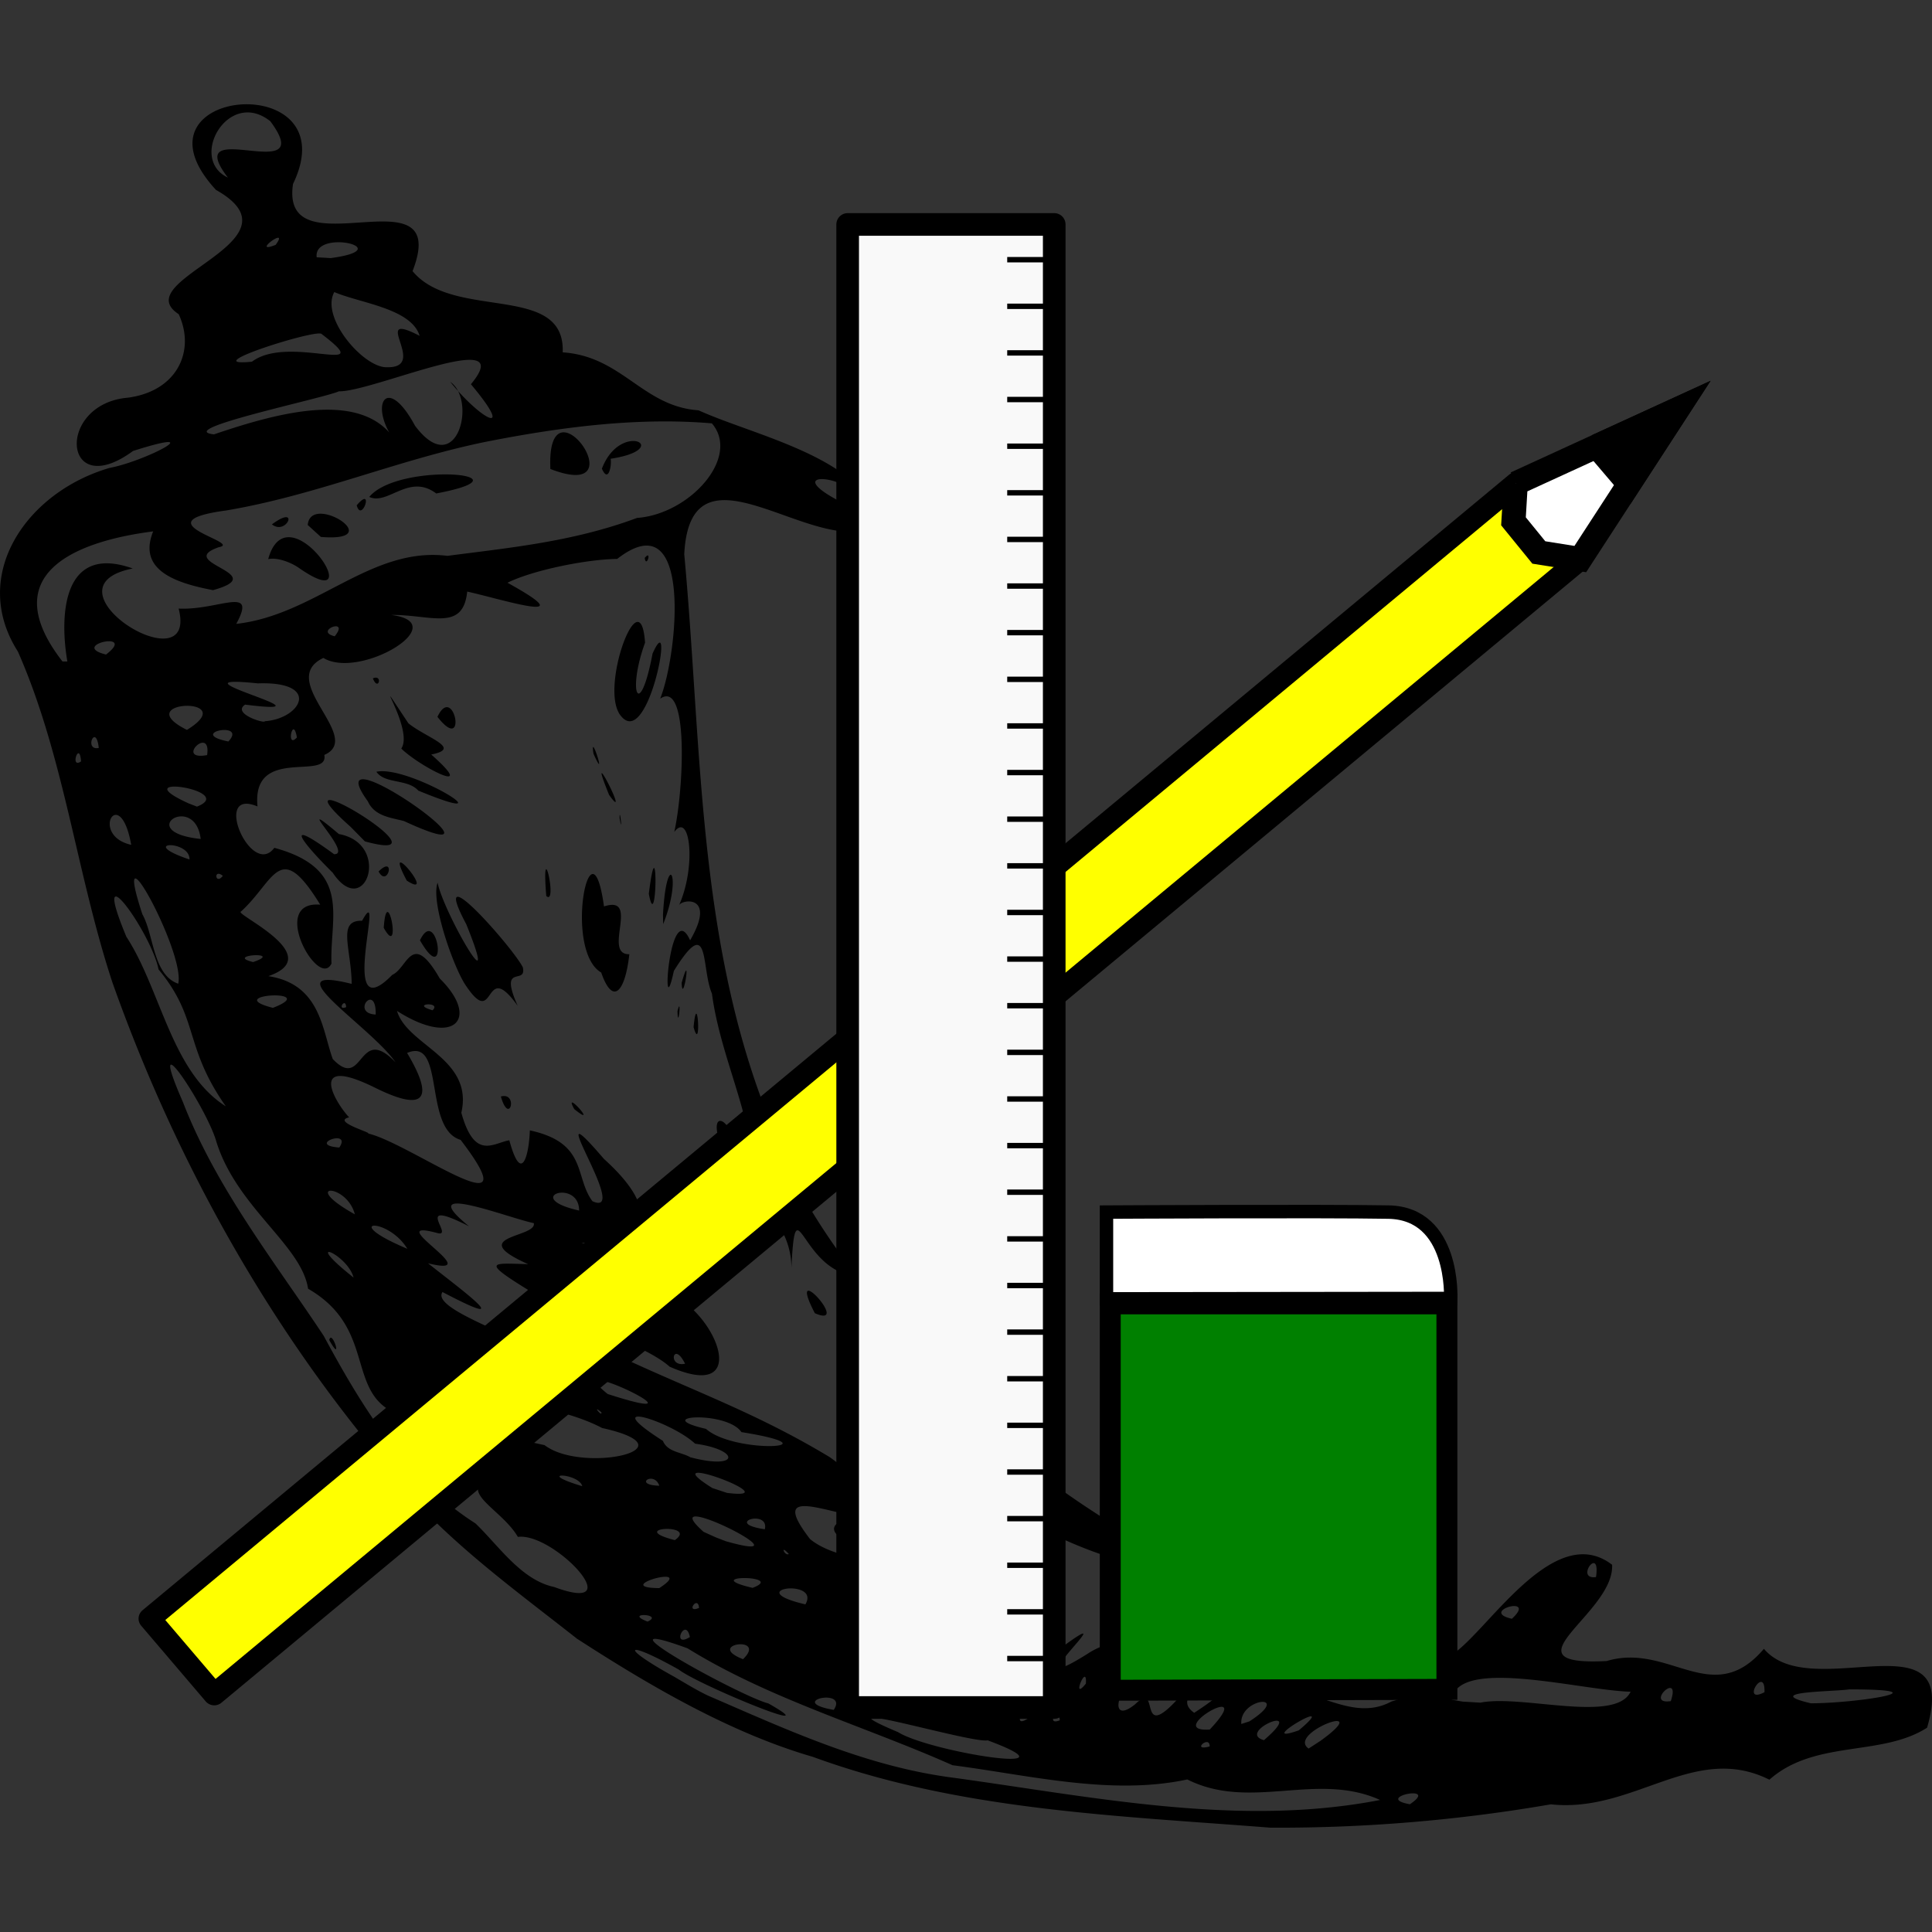 <?xml version="1.0" encoding="UTF-8" standalone="no"?>
<svg
   role="img"
   viewBox="0 0 24 24"
   version="1.1"
   id="svg1"
   sodipodi:docname="flask_school.svg"
   inkscape:version="1.3 (0e150ed6c4, 2023-07-21)"
   xmlns:inkscape="http://www.inkscape.org/namespaces/inkscape"
   xmlns:sodipodi="http://sodipodi.sourceforge.net/DTD/sodipodi-0.dtd"
   xmlns="http://www.w3.org/2000/svg"
   xmlns:svg="http://www.w3.org/2000/svg"
   xmlns:rdf="http://www.w3.org/1999/02/22-rdf-syntax-ns#"
   xmlns:cc="http://creativecommons.org/ns#"
   xmlns:dc="http://purl.org/dc/elements/1.1/">
  <rect x="0" y="0" width="24" height="24" fill="#333333" stroke="none"/>
  <defs
     id="defs1" />
  <sodipodi:namedview
     id="namedview1"
     pagecolor="#ffffff"
     bordercolor="#111111"
     borderopacity="1"
     inkscape:showpageshadow="0"
     inkscape:pageopacity="0"
     inkscape:pagecheckerboard="1"
     inkscape:deskcolor="#d1d1d1"
     showgrid="false"
     inkscape:zoom="22.875"
     inkscape:cx="11.934426"
     inkscape:cy="10.601093"
     inkscape:window-width="1366"
     inkscape:window-height="745"
     inkscape:window-x="-8"
     inkscape:window-y="-8"
     inkscape:window-maximized="1"
     inkscape:current-layer="svg1" />
  <title
     id="title1">Flask</title>
  <path
     d="M7.172 20.36c-.914-.72-1.89-1.41-2.556-2.38-1.402-1.712-2.482-3.694-3.22-5.777-.446-1.355-.6-2.808-1.174-4.11-.602-.944.103-1.978 1.138-2.28.46-.087 1.272-.522.293-.211-.878.644-.963-.585-.063-.662.615-.082.84-.585.63-1.037-.66-.43 1.6-.903.463-1.544C1.5 1.08 4.34.835 3.64 2.285 3.473 3.4 5.624 2.08 5.125 3.368c.507.619 1.9.14 1.865 1.009.74.05.993.672 1.687.72.72.325 2.022.58 2.266 1.39-.713.566-2.364-1.165-2.443.398.215 2.31.16 4.689 1.004 6.888.4 1.332 1.37 2.38 2.244 3.418.837 1.016 1.971 1.73 3.127 2.333 1.014.478 2.107.795 3.213.994.448-.343 1.24-1.617 1.938-1.08.033.604-1.388 1.263-.067 1.196.776-.234 1.314.6 1.953-.152.588.697 2.446-.446 2.027.98-.566.364-1.392.144-1.959.646-.935-.467-1.68.418-2.715.306a19.86 19.86 0 01-3.484.29c-1.912-.15-3.865-.214-5.684-.88-1.024-.297-2.023-.881-2.924-1.464zm1.615.7c1 .432 1.978.888 3.074 1.026 1.74.24 3.537.614 5.283.274-.79-.357-1.608.14-2.395-.255-.944.203-1.957-.052-2.917-.177-1.092-.486-2.27-.82-3.291-1.452-1.277-.466.66.598 1.005.685.798.453-.877-.233-1.114-.421-.668-.375-.754-.297-.066.084.139.08.276.166.42.235zm-1.904-1.346c.97.359-.004-.682-.45-.622-.196-.341-.751-.557-.36-.74-.704.244-.737-.93-1.07-.763-.744-.235-.29-1.07-1.176-1.58-.081-.54-.882-1.008-1.138-1.822-.113-.416-.905-1.613-.418-.5.414 1.072 1.143 1.99 1.75 2.907.47.873 1.027 1.786 1.885 2.33.29.278.568.703.977.79zM4.09 16.647c.033-.146.177.317 0 0zm3.954 3.497c.215-.096-.31-.12 0 0zm.526.192c-.054-.265-.24.148 0 0zm.66.275c.312-.3-.484-.188 0 0zm1.127.63c.191-.282-.61-.107 0 0zM8.19 19.728c.487-.315-.63-.004 0 0zm.494.246c-.014-.166-.176.075 0 0zm2.47 1.542c.397.25 2.32.55 1.115.103-.2.042-2.23-.574-1.116-.103zm-3.921-3.054c-.04-.167-.616-.185 0 0zm1.15.67c.3-.21-.621-.16 0 0zm.966.593c.43-.162-.696-.163 0 0zm-2.584-1.773c.466.358 1.88.046.714-.213-.53-.283-1.727-.476-.912.17zm3.24 1.978c.193-.33-.815-.19 0 0zm-.984-.783c1.14.323-.958-.72-.281-.118l.15.068.13.05zm1.973 1.14c1.08.01-.975-.147 0 0zm-4.644-2.96c-.042-.2-.266.018 0 0zm6.47 3.985c.028-.363-.353.27 0 0zm-4.63-2.856c-.064-.191-.336-.008 0 0zm-1.738-1.254c.62-.037-.848-.273 0 0zm-2.06-1.332c-.077-.297-.674-.534 0 0zm5.407 3.435c-.114-.13-.054.028 0 0zm3.366 2.065c-.01-.197-.183.075 0 0zm-3.664-2.373c.06-.255-.528-.077 0 0zm-2.506-1.592c.46-.05-.74-.311 0 0zm4.241 2.637c.718-.285-.7-.14 0 0zM9.03 18.545c.827.106-.985-.563-.181-.06zm2.876 1.768c.773-.462.518 1.082 1.311.13.782-.57-.675.707.29.103.696-.467 1.726.22 2.376.445.468-.023.923.405 1.403.145.923-.25-1.806-.37-1.09-.81-.845.245-1.47-.294-1.885-.835-.948-.22-2.044-.703-2.517-1.542-.192-.315.28.044-.166-.47-.57-.508-.856-1.085-1.24-1.702-.457-.244-.51-.963-.557-.024.004-.593-.553-.992-.688-.826-.002-.571.595-.285.176-.707-.09-.592-.386-1.21-.475-1.877-.138-.322-.02-1.011-.473-.282-.165.77-.055-.947.202-.38.337-.58-.12-.51-.14-.43.22-.488.14-1.18-.057-.916.117-.517.185-1.902-.175-1.656.218-.54.414-2.473-.534-1.736-.384.005-1.048.14-1.363.296.986.543-.1.196-.5.11-.052.502-.45.285-.946.29.793.098-.386.81-.841.534-.59.282.51.987.012 1.205.06.328-.905-.12-.83.64-.573-.241-.078.9.209.514.975.264.686.866.71 1.437-.158.333-.784-.783-.14-.731-.507-.827-.561-.3-.984.085-.1.028 1.079.547.34.803.65.1.668.67.8 1.03.39.407.31-.45.779.04-.296-.436-1.567-1.228-.544-.974-.005-.44-.185-.793.129-.784.31-.562-.325 1.387.375.672.193-.085.24-.563.59.045.505.498.182.858-.531.403.127.433.954.587.799 1.265.165.595.395.376.596.342.158.578.247.153.255-.123.72.155.552.58.778.88.497.224-.712-1.522.142-.526.898.81.337 1.15-.47 1.02.51-.041.675.69 1.313.664.582.277.975 1.34-.027.897-.348-.313-1.58-.7-.573-.104.929.43 1.665.688 2.561 1.227.64.458.918.982 1.16 1.086-.538.257-1.623-.206-.817-.348-.503-.091-1.068-.345-.587.28.41.343 1.45.306 1.637.345-.159.348-.43.376.006.403-.486.26.156.3.201.448zm-.994-2.808c-.296-.31-.373-.89-.053-.385.164.066.525.947.053.385zm3.238 2.057c.185-.011.006.14 0 0zm-3.706-2.816c-.01-.468.107.36 0 0zm-.322-.433c-.372-.72.47.204 0 0zm-3.9-2.692c.219-.06.108.374 0 0zm3.104 1.682c.134-.504.158.424 0 0zm-2.192-1.525c-.155-.278.323.26 0 0zm1.882.604c-.352-.79.25-.432.078.13zM5.77 12.217c-.158-.26-.418-1.02-.334-1.252.076.378.804 1.627.357.518-.494-.93.59.302.702.534.05.23-.305-.063-.064.478-.44-.617-.26.34-.661-.278zm-1.003-.691c.04-.603.23.413 0 0zm.45.155c.216-.455.366.634 0 0zm-1.084-.84c-.374-.37-.644-.713.017-.23.255.01-.566-.778.06-.25.66.12.327 1.082-.077.48zm.57-.015c.217-.215.115.212 0 0zm.35.113c-.328-.617.4.258 0 0zm-.697-.667c-1.086-.966 1.365.506.177.18zm3.11 1.808c-.47-.282-.123-1.984.037-.82.457-.148-.025.6.315.594-.053.473-.206.643-.35.226zm1.15.68c.048-.513.099.35 0 0zm-.2-.198c.054-.22.007.258 0 0zM4.57 9.955c-.697-.963 2.027.973.447.244-.165-.043-.364-.06-.447-.244zm2.216 1.175c-.066-.81.147.134 0 0zm1.682 1.079c.13-.462.01.305 0 0zM4.676 9.587c.415-.088 1.718.729.52.234-.132-.148-.416-.08-.52-.234zm3.56 1.775c.044-.83.248-.495.002.118zM4.985 9.299c.169-.248-.45-1.12.089-.313.232.185.672.31.283.387.61.539-.15.146-.372-.074zm3.075 1.804c.117-.944.103.553 0 0zM4.632 8.427c.129-.055.068.172 0 0zm.802.478c.206-.434.38.483 0 0zm2.263 1.259c-.002-.167.043.242 0 0zm-.131-.29c-.314-.776.292.41 0 0zm-.193-.51c-.053-.32.18.404 0 0zm.314-.51c-.216-.38.272-1.673.326-.87-.227.625-.065.975.093.136.293-.66-.063 1.303-.42.735zm.322-1.923c.094-.115.02.139 0 0zM7.47 17.544c-.128-.111.016.07 0 0zm1.11.56c.615.16.612-.095.055-.17-.3-.28-1.246-.575-.4-.035.057.142.235.139.344.206zM6.389 16.65c.34.253 1.28.719.484.096.269-.312-.514-.478-.254-.686-.66-.404-.52-.368-.058-.356-.794-.354.114-.328.07-.51-.305-.06-1.52-.54-.804.04-.726-.37-.173.138-.392.084-.743-.202.66.565-.118.375.425.337 1.146.864.18.357-.128.183.69.46.892.6zm1.16.667c1.41.454-.691-.556 0 0zm5.94 3.598c.02-.28-.193.24 0 0zm.611.257c.325-.315.013.503.54-.077.005-.415-.017-.66-.606-.156-.162.09-.234.473.066.233zm-9.692-6.087c-.1-.393-.7-.39 0 0zm.652.428c-.242-.402-.864-.364 0 0zm3.71 2.237c.362.32 1.662.236.44.04-.182-.27-1.151-.204-.44-.04zm5.097 3.149c.558-.468-.54.208 0 0zm1.16.796c.003-.15-.24.066 0 0zm.001-.21c.617-.654-.598.039 0 0zM2.805 13.743c-.526-.75-.327-1.088-.835-1.7-.096-.47-.87-1.533-.4-.406.43.659.558 1.679 1.235 2.106zm12.03 7.534c1.135-.734-.466-.32 0 0zm.866.34c.57-.488-.36-.102 0 0zM4.215 14.255c.163-.242-.42-.031 0 0zm11.305 7.129c.551-.355-.126-.3-.1.032zm-7.47-4.71c-.02-.24-.291.02 0 0zm.46.267c-.145-.297-.224.047 0 0zm7.894 4.684c.705-.51-.428-.098-.148.096zm-.27-.13c.574-.482-.607.213 0 0zm1.38.918c.386-.258-.469-.083 0 0zM4.57 14.08c.517.116 2.066 1.274 1.152.08-.468-.138-.187-1.283-.665-1.08.32.535.264.763-.41.426-.845-.413-.474.204-.31.374-.224.052.299.196.233.2zm-2.356-1.86c.092-.383-.853-2.107-.446-.864.146.26.13.754.446.864zm4.324 2.666c-.266-.223-.013-.032 0 0zm.656.152c0-.405-.725-.164 0 0zm5.681 3.583c-.108-.278-.428-.006 0 0zm.273.199c-.04-.155-.157.03 0 0zM15.4 20.24c.216-.16-.27-.02 0 0zM3.39 12.52c.62-.24-.664-.17 0 0zm8.984 5.662c-.007-.401-.395.1 0 0zm-9.23-6.231c.399-.135-.367-.09 0 0zm1.156.56c-.007-.133-.122.05 0 0zm14.09 8.64c.512-.104 1.678.26 1.866-.136-.62-.015-2.15-.438-2.222.1l.136.023.22.013zM4.667 12.603c.009-.407-.317-.015 0 0zM1.63 10.495c-.138-.775-.525-.118 0 0zm.724.182c.009-.25-.663-.224 0 0zm.414.203c-.12-.097-.094.122 0 0zm2.605 1.67c.122-.112-.29-.083 0 0zm-2.88-2.128c-.07-.585-.84-.088 0 0zm-1.486-.964c-.02-.27-.144.102 0 0zm.22-.167c-.035-.32-.19.04 0 0zm1.22.729c.518-.203-.94-.42-.104-.04zm16.334 10.089c.33-.303-.42-.094 0 0zm1.974 1.023c.132-.392-.334.05 0 0zM2.573 9.38c.055-.38-.41.075 0 0zM.837 8.218c-.093-.535-.08-1.474.812-1.156-1.191.236.824 1.48.57.498.5.024.98-.296.716.19.987-.11 1.67-.964 2.624-.845.742-.098 1.554-.172 2.354-.471.658-.048 1.29-.756.93-1.175-.896-.076-1.835.036-2.827.233-1.098.228-2.096.662-3.205.849-1.08.145.217.4-.092.456-.564.196.672.328-.073.534-.46-.088-.94-.246-.743-.73-1.035.133-1.945.563-1.127 1.616h.06zm2.494-1.27c.243-.894 1.3.735.398.118-.108-.08-.285-.146-.398-.12zm.047-.434c.35-.26.186.146 0 0zm.445.008c.032-.411 1.018.218.163.148zm.608-.245c.222-.26.064.23 0 0zm.156-.104c.37-.444 2.095-.283.832-.043-.338-.255-.598.15-.832.043zm2.25-.347c-.055-1.214 1.119.432 0 0zm.64-.004c.233-.612.906-.245.108-.123.017.065-.024.316-.108.123zM2.322 9.067c.697-.427-.741-.37 0 0zm.515.144c.245-.26-.531-.106 0 0zm-1.52-1.08c.399-.305-.471-.116 0 0zm20.602 12.89c.012-.355-.304.16 0 0zm-2.093-1.43c.06-.408-.27.037 0 0zm2.67 1.568c.557 0 1.688-.173.475-.173-.19.03-1.109.024-.476.173zM3.29 8.959c.45-.03.706-.497-.087-.47-1.23-.127 1.084.42-.158.264-.167.11.236.237.245.207zm.398.202c-.048-.29-.14.154 0 0zm.47-1.257c.197-.243-.27-.065 0 0zm-1.5-2.508c.806-.274 1.907-.581 2.287.135-.387-.466-.156-.924.21-.243.516.689.775-.313.438-.545.383.476.819.7.257.03.61-.734-1.223.097-1.64.088-.2.09-2.071.477-1.551.535zm.472-.903c.46-.347 1.588.206.864-.345-.07-.062-1.586.418-.864.345zm1.674.069c.538.013-.231-.722.409-.39-.105-.343-.746-.407-1.06-.544-.176.314.36.938.65.934zm-1.38-1.52c.186-.252-.326.128 0 0zm.684.164c.866-.115-.22-.373-.174-.01zm-1.277-1c-.61-.796 1.146.134.527-.7-.522-.415-1.023.468-.527.7zm7.824 4.215c.28-.496-1.155-.668-.188-.175.09.03.07.21.188.175z"
     id="path1"
     style="fill:#000000" />
  <path
     id="rect1"
     style="fill:#ffff00;stroke:#000000;stroke-width:0.274;stroke-linejoin:round;stroke-linecap:round"
     d="m -11.636,-17.888 h 22.074 l -0.338,0.393 0.011,0.498 0.327,0.345 v 0 l -22.074,0 z"
     sodipodi:nodetypes="cccccccc"
     transform="matrix(0.769,-0.639,-0.649,-0.761,0,0)" />
  <path
     style="fill:#ffffff;stroke:#000000;stroke-width:0.3;stroke-linecap:butt;stroke-linejoin:miter;stroke-opacity:1;stroke-dasharray:none"
     d="M 18.829,6.005 20.842,5.082 19.631,6.945 19.116,6.863 18.801,6.476 18.829,6.005"
     id="path2" />
  <path
     style="fill:#000000;stroke:#000000;stroke-width:0.3;stroke-linecap:butt;stroke-linejoin:miter;stroke-opacity:1;stroke-dasharray:none"
     d="M 19.835,5.543 20.236,6.014 20.842,5.082 19.835,5.543"
     id="path3" />
  <path
     style="fill:#008000;stroke:#000000;stroke-width:0.26;stroke-linecap:butt;stroke-linejoin:miter;stroke-dasharray:none;stroke-opacity:1"
     d="m 13.792,20.997 v -4.8 h 4.182 v 4.789 z"
     id="path4"
     sodipodi:nodetypes="ccccc" />
  <path
     style="fill:#ffffff;stroke:#000000;stroke-width:0.167;stroke-linecap:butt;stroke-linejoin:miter;stroke-dasharray:none;stroke-opacity:1"
     d="m 13.745,16.135 v -1.078 c 0,0 2.677,-0.015 3.503,0 0.825,0.015 0.773,1.073 0.773,1.073 z"
     id="path4-1"
     sodipodi:nodetypes="cczcc" />
  <rect
     style="fill:#f9f9f9;stroke:#000000;stroke-width:0.281;stroke-linecap:round;stroke-linejoin:round;stroke-dasharray:none"
     id="rect4"
     width="2.566"
     height="18.423"
     x="10.53"
     y="2.788" />
  <path
     style="fill:#ffffff;stroke:#000000;stroke-width:0.067;stroke-linecap:butt;stroke-linejoin:miter;stroke-dasharray:none;stroke-opacity:1"
     d="M 13.096,3.226 H 12.512"
     id="path5" />
  <path
     style="fill:#ffffff;stroke:#000000;stroke-width:0.067;stroke-linecap:butt;stroke-linejoin:miter;stroke-dasharray:none;stroke-opacity:1"
     d="M 13.096,3.805 H 12.512"
     id="path6" />
  <path
     style="fill:#ffffff;stroke:#000000;stroke-width:0.067;stroke-linecap:butt;stroke-linejoin:miter;stroke-dasharray:none;stroke-opacity:1"
     d="M 13.096,4.384 H 12.512"
     id="path7" />
  <path
     style="fill:#ffffff;stroke:#000000;stroke-width:0.067;stroke-linecap:butt;stroke-linejoin:miter;stroke-dasharray:none;stroke-opacity:1"
     d="M 13.096,4.963 H 12.512"
     id="path8" />
  <path
     style="fill:#ffffff;stroke:#000000;stroke-width:0.067;stroke-linecap:butt;stroke-linejoin:miter;stroke-dasharray:none;stroke-opacity:1"
     d="M 13.096,5.543 H 12.512"
     id="path9" />
  <path
     style="fill:#ffffff;stroke:#000000;stroke-width:0.067;stroke-linecap:butt;stroke-linejoin:miter;stroke-dasharray:none;stroke-opacity:1"
     d="M 13.096,6.122 H 12.512"
     id="path10" />
  <path
     style="fill:#ffffff;stroke:#000000;stroke-width:0.067;stroke-linecap:butt;stroke-linejoin:miter;stroke-dasharray:none;stroke-opacity:1"
     d="M 13.096,6.701 H 12.512"
     id="path11" />
  <path
     style="fill:#ffffff;stroke:#000000;stroke-width:0.067;stroke-linecap:butt;stroke-linejoin:miter;stroke-dasharray:none;stroke-opacity:1"
     d="M 13.096,7.28 H 12.512"
     id="path12" />
  <path
     style="fill:#ffffff;stroke:#000000;stroke-width:0.067;stroke-linecap:butt;stroke-linejoin:miter;stroke-dasharray:none;stroke-opacity:1"
     d="M 13.096,7.859 H 12.512"
     id="path13" />
  <path
     style="fill:#ffffff;stroke:#000000;stroke-width:0.067;stroke-linecap:butt;stroke-linejoin:miter;stroke-dasharray:none;stroke-opacity:1"
     d="M 13.096,8.439 H 12.512"
     id="path14" />
  <path
     style="fill:#ffffff;stroke:#000000;stroke-width:0.067;stroke-linecap:butt;stroke-linejoin:miter;stroke-dasharray:none;stroke-opacity:1"
     d="M 13.096,9.018 H 12.512"
     id="path15" />
  <path
     style="fill:#ffffff;stroke:#000000;stroke-width:0.067;stroke-linecap:butt;stroke-linejoin:miter;stroke-dasharray:none;stroke-opacity:1"
     d="M 13.096,9.597 H 12.512"
     id="path16" />
  <path
     style="fill:#ffffff;stroke:#000000;stroke-width:0.067;stroke-linecap:butt;stroke-linejoin:miter;stroke-dasharray:none;stroke-opacity:1"
     d="M 13.096,10.176 H 12.512"
     id="path17" />
  <path
     style="fill:#ffffff;stroke:#000000;stroke-width:0.067;stroke-linecap:butt;stroke-linejoin:miter;stroke-dasharray:none;stroke-opacity:1"
     d="M 13.096,10.756 H 12.512"
     id="path18" />
  <path
     style="fill:#ffffff;stroke:#000000;stroke-width:0.067;stroke-linecap:butt;stroke-linejoin:miter;stroke-dasharray:none;stroke-opacity:1"
     d="M 13.096,11.335 H 12.512"
     id="path19" />
  <path
     style="fill:#ffffff;stroke:#000000;stroke-width:0.067;stroke-linecap:butt;stroke-linejoin:miter;stroke-dasharray:none;stroke-opacity:1"
     d="M 13.096,11.914 H 12.512"
     id="path20" />
  <path
     style="fill:#ffffff;stroke:#000000;stroke-width:0.067;stroke-linecap:butt;stroke-linejoin:miter;stroke-dasharray:none;stroke-opacity:1"
     d="M 13.096,12.493 H 12.512"
     id="path21" />
  <path
     style="fill:#ffffff;stroke:#000000;stroke-width:0.067;stroke-linecap:butt;stroke-linejoin:miter;stroke-dasharray:none;stroke-opacity:1"
     d="M 13.096,13.073 H 12.512"
     id="path22" />
  <path
     style="fill:#ffffff;stroke:#000000;stroke-width:0.067;stroke-linecap:butt;stroke-linejoin:miter;stroke-dasharray:none;stroke-opacity:1"
     d="M 13.096,13.652 H 12.512"
     id="path23" />
  <path
     style="fill:#ffffff;stroke:#000000;stroke-width:0.067;stroke-linecap:butt;stroke-linejoin:miter;stroke-dasharray:none;stroke-opacity:1"
     d="M 13.096,14.231 H 12.512"
     id="path24" />
  <path
     style="fill:#ffffff;stroke:#000000;stroke-width:0.067;stroke-linecap:butt;stroke-linejoin:miter;stroke-dasharray:none;stroke-opacity:1"
     d="M 13.096,14.81 H 12.512"
     id="path25" />
  <path
     style="fill:#ffffff;stroke:#000000;stroke-width:0.067;stroke-linecap:butt;stroke-linejoin:miter;stroke-dasharray:none;stroke-opacity:1"
     d="M 13.096,15.39 H 12.512"
     id="path26" />
  <path
     style="fill:#ffffff;stroke:#000000;stroke-width:0.067;stroke-linecap:butt;stroke-linejoin:miter;stroke-dasharray:none;stroke-opacity:1"
     d="M 13.096,15.969 H 12.512"
     id="path27" />
  <path
     style="fill:#ffffff;stroke:#000000;stroke-width:0.067;stroke-linecap:butt;stroke-linejoin:miter;stroke-dasharray:none;stroke-opacity:1"
     d="M 13.096,16.548 H 12.512"
     id="path28" />
  <path
     style="fill:#ffffff;stroke:#000000;stroke-width:0.067;stroke-linecap:butt;stroke-linejoin:miter;stroke-dasharray:none;stroke-opacity:1"
     d="M 13.096,17.127 H 12.512"
     id="path29" />
  <path
     style="fill:#ffffff;stroke:#000000;stroke-width:0.067;stroke-linecap:butt;stroke-linejoin:miter;stroke-dasharray:none;stroke-opacity:1"
     d="M 13.096,17.706 H 12.512"
     id="path30" />
  <path
     style="fill:#ffffff;stroke:#000000;stroke-width:0.067;stroke-linecap:butt;stroke-linejoin:miter;stroke-dasharray:none;stroke-opacity:1"
     d="M 13.096,18.286 H 12.512"
     id="path31" />
  <path
     style="fill:#ffffff;stroke:#000000;stroke-width:0.067;stroke-linecap:butt;stroke-linejoin:miter;stroke-dasharray:none;stroke-opacity:1"
     d="M 13.096,18.865 H 12.512"
     id="path32" />
  <path
     style="fill:#ffffff;stroke:#000000;stroke-width:0.067;stroke-linecap:butt;stroke-linejoin:miter;stroke-dasharray:none;stroke-opacity:1"
     d="M 13.096,19.444 H 12.512"
     id="path33" />
  <path
     style="fill:#ffffff;stroke:#000000;stroke-width:0.067;stroke-linecap:butt;stroke-linejoin:miter;stroke-dasharray:none;stroke-opacity:1"
     d="M 13.096,20.023 H 12.512"
     id="path34" />
  <path
     style="fill:#ffffff;stroke:#000000;stroke-width:0.067;stroke-linecap:butt;stroke-linejoin:miter;stroke-dasharray:none;stroke-opacity:1"
     d="M 13.096,20.603 H 12.512"
     id="path35" />
</svg>
